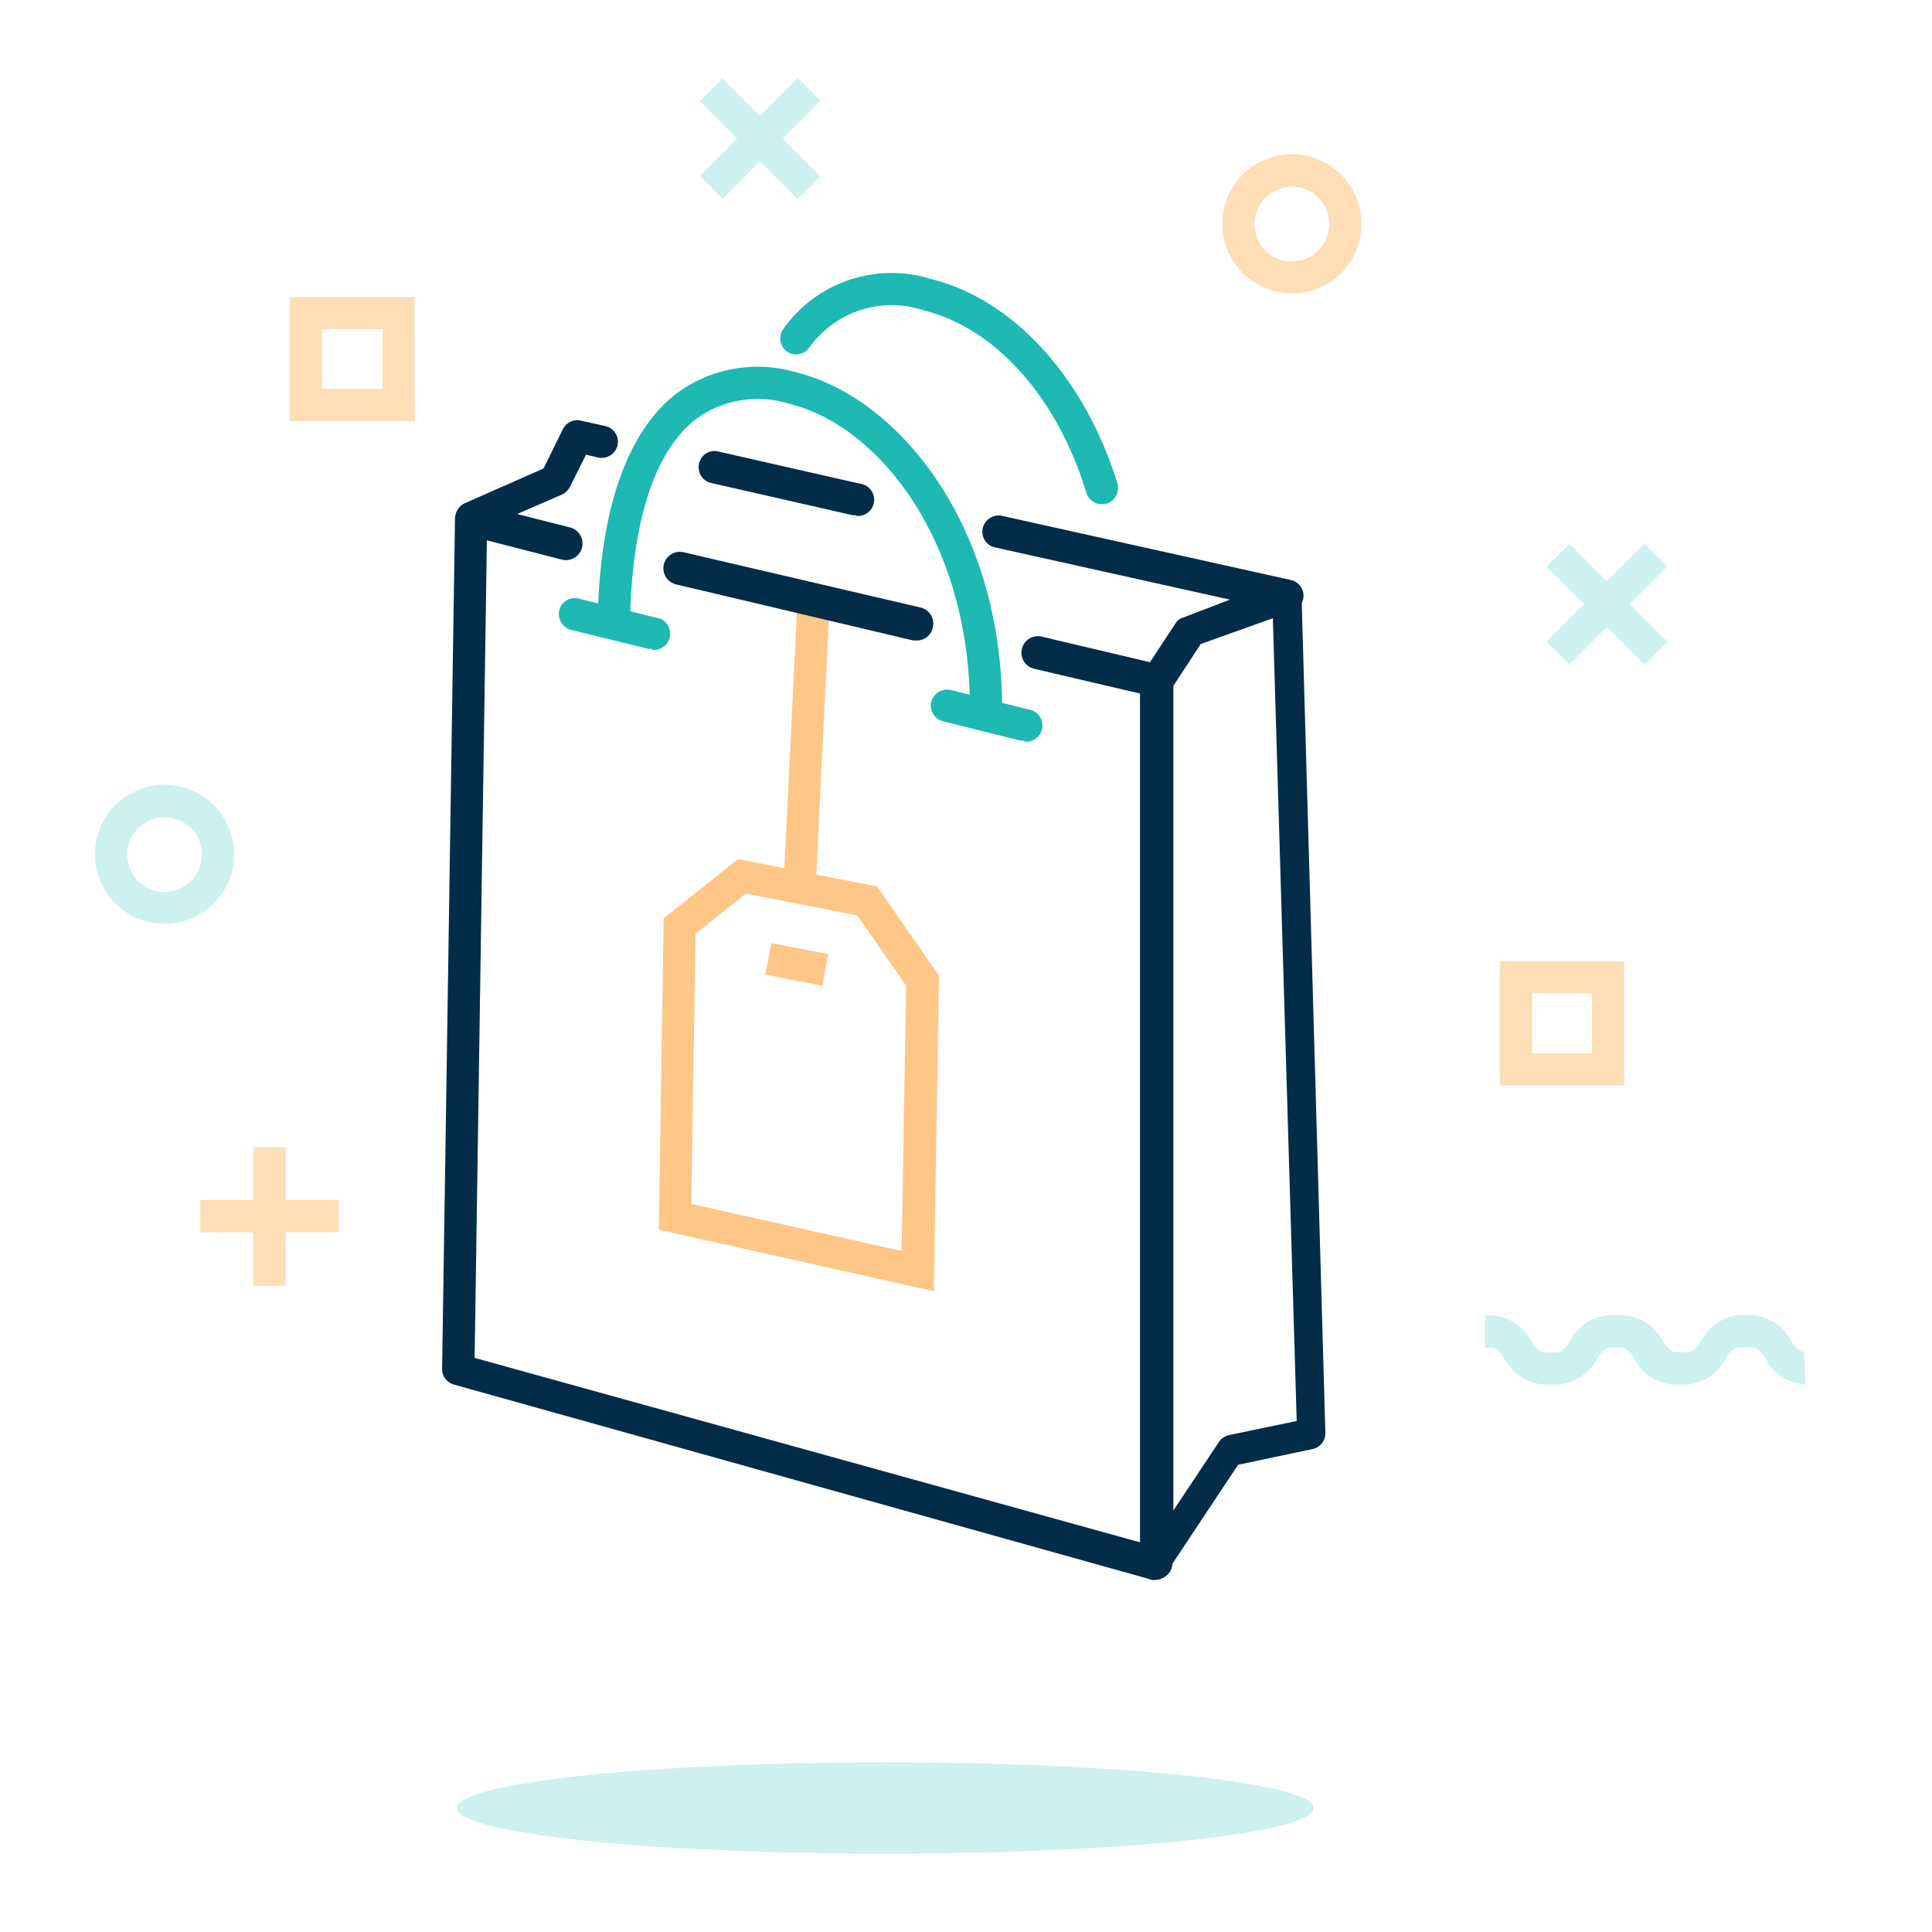<svg id="Layer_1" data-name="Layer 1" xmlns="http://www.w3.org/2000/svg" viewBox="0 0 60 60"><defs><style>.cls-1{fill:#fedeb6;}.cls-2{fill:#cdf1ef;}.cls-3{fill:#fec687;}.cls-4{fill:#022c48;}.cls-5{fill:#1db9b2;}</style></defs><title>Bag with Tag- On Light</title><rect class="cls-1" x="7.87" y="35.63" width="1" height="4.3"/><rect class="cls-1" x="6.22" y="37.27" width="4.3" height="1"/><rect class="cls-2" x="49.41" y="16.61" width="1" height="4.3" transform="translate(1.35 40.79) rotate(-45)"/><rect class="cls-2" x="47.76" y="18.26" width="4.3" height="1" transform="translate(1.35 40.79) rotate(-45)"/><rect class="cls-2" x="23.1" y="2.16" width="1" height="4.3" transform="translate(3.87 17.95) rotate(-45)"/><rect class="cls-2" x="21.46" y="3.8" width="4.3" height="1" transform="translate(3.87 17.95) rotate(-45)"/><path class="cls-2" d="M56.07,43a1.5,1.5,0,0,1-1.25-.82c-.12-.2-.27-.33-.4-.33H54c-.13,0-.28.13-.4.33a1.49,1.49,0,0,1-1.25.82H52a1.48,1.48,0,0,1-1.25-.82c-.12-.2-.28-.33-.4-.33H50c-.12,0-.27.13-.39.33a1.51,1.51,0,0,1-1.26.82h-.38a1.51,1.51,0,0,1-1.26-.82c-.12-.2-.27-.33-.39-.33h-.2v-1h.2a1.49,1.49,0,0,1,1.25.82c.12.2.27.33.4.33h.38c.13,0,.28-.13.4-.33A1.5,1.5,0,0,1,50,40.84h.39a1.51,1.51,0,0,1,1.26.82c.12.2.27.33.39.33h.39c.12,0,.27-.13.39-.33A1.51,1.51,0,0,1,54,40.84h.38a1.51,1.51,0,0,1,1.26.82c.12.2.27.33.39.33Z"/><path class="cls-1" d="M40.13,9.11A2.16,2.16,0,1,1,42.28,7,2.15,2.15,0,0,1,40.13,9.11Zm0-3.31A1.16,1.16,0,1,0,41.28,7,1.15,1.15,0,0,0,40.13,5.8Z"/><path class="cls-2" d="M5.11,28.69a2.16,2.16,0,1,1,2.16-2.16A2.16,2.16,0,0,1,5.11,28.69Zm0-3.31a1.16,1.16,0,1,0,1.16,1.15A1.16,1.16,0,0,0,5.11,25.38Z"/><path class="cls-1" d="M12.88,13.08H9V9.22h3.87Zm-2.87-1h1.87V10.22H10Z"/><path class="cls-1" d="M50.44,33.71H46.58V29.85h3.86Zm-2.86-1h1.86V30.85H47.58Z"/><path class="cls-2" d="M40.8,56.15c0,.79-6,1.42-13.31,1.42s-13.3-.63-13.3-1.42,6-1.42,13.3-1.42S40.8,55.37,40.8,56.15Z"/><rect class="cls-3" x="20.63" y="22.65" width="8.84" height="1" transform="translate(0.7 47.04) rotate(-87.2)"/><path class="cls-3" d="M29,40.1l-8.54-1.91.15-9.67,2.31-1.84,4.32.85,1.92,2.77Zm-7.53-2.71L28,38.85l.14-8.24-1.51-2.18-3.47-.68L21.6,29Z"/><rect class="cls-3" x="24.37" y="29.12" width="1" height="1.8" transform="matrix(0.19, -0.98, 0.98, 0.19, -9.4, 48.62)"/><path class="cls-4" d="M35.91,49.06h-.14L14.1,43a.5.5,0,0,1-.37-.49l.4-26.4a.5.5,0,0,1,.62-.48l2.95.75a.5.5,0,0,1-.25,1l-2.33-.6-.38,25.39L35.41,47.9l0-26.36-3.29-.77a.5.5,0,0,1,.23-1l3.68.87a.49.49,0,0,1,.38.48l0,27.42a.48.48,0,0,1-.2.4A.47.47,0,0,1,35.91,49.06Z"/><path class="cls-4" d="M28.47,19.89h-.11L21,18.15a.5.5,0,1,1,.23-1l7.37,1.72a.51.51,0,0,1,.37.61A.5.5,0,0,1,28.47,19.89Z"/><path class="cls-4" d="M35.91,49.06a.39.39,0,0,1-.15,0,.5.5,0,0,1-.35-.48l0-27.42a.44.44,0,0,1,.09-.27l1-1.52a.41.41,0,0,1,.24-.19l3-1.15a.53.53,0,0,1,.46.06.5.5,0,0,1,.22.4l.74,26a.5.5,0,0,1-.39.51l-2.32.49-2.21,3.33A.52.52,0,0,1,35.91,49.06Zm.53-27.76,0,25.61,1.41-2.12a.5.5,0,0,1,.31-.22l2.11-.44L39.53,19.2,37.29,20Z"/><path class="cls-4" d="M14.63,16.58a.5.5,0,0,1-.2-.95l2.45-1.08.6-1.22a.5.5,0,0,1,.55-.27l.76.17a.5.5,0,0,1,.39.59.51.51,0,0,1-.6.39l-.38-.09-.5,1a.53.53,0,0,1-.25.24l-2.62,1.14A.51.51,0,0,1,14.63,16.58Z"/><path class="cls-5" d="M30.61,22.71h0a.49.49,0,0,1-.49-.5c.08-5.36-2.83-9-5.61-9.67a3.25,3.25,0,0,0-2.89.47c-1.3,1-2,3.2-2.06,6.36a.5.5,0,0,1-.5.49.51.51,0,0,1-.5-.51c.05-3.47.9-5.94,2.45-7.13a4.23,4.23,0,0,1,3.74-.65c3.15.78,6.45,4.78,6.37,10.65A.5.5,0,0,1,30.61,22.71Z"/><path class="cls-5" d="M20.25,20.15h-.12l-2.4-.59a.51.51,0,0,1-.36-.61.49.49,0,0,1,.6-.36l2.4.59a.5.5,0,0,1-.12,1Z"/><path class="cls-5" d="M31.81,23h-.12l-2.4-.6a.5.5,0,0,1-.37-.6.51.51,0,0,1,.61-.37l2.4.6a.5.5,0,0,1-.12,1Z"/><path class="cls-5" d="M34.22,15.66a.51.51,0,0,1-.48-.35c-.91-3-2.85-5.13-5.05-5.67a3.14,3.14,0,0,0-3.56,1.16.5.5,0,0,1-.7.11.51.51,0,0,1-.1-.7,4.12,4.12,0,0,1,4.6-1.54c2.54.63,4.76,3.06,5.77,6.34a.51.51,0,0,1-.33.63Z"/><path class="cls-4" d="M26.59,16h-.11l-4.39-1a.5.5,0,0,1-.38-.6.49.49,0,0,1,.59-.38l4.4,1a.5.5,0,0,1-.11,1Z"/><path class="cls-4" d="M40,19H39.9l-9-2a.5.5,0,0,1-.38-.6.51.51,0,0,1,.6-.38l9,2A.5.5,0,0,1,40,19Z"/></svg>